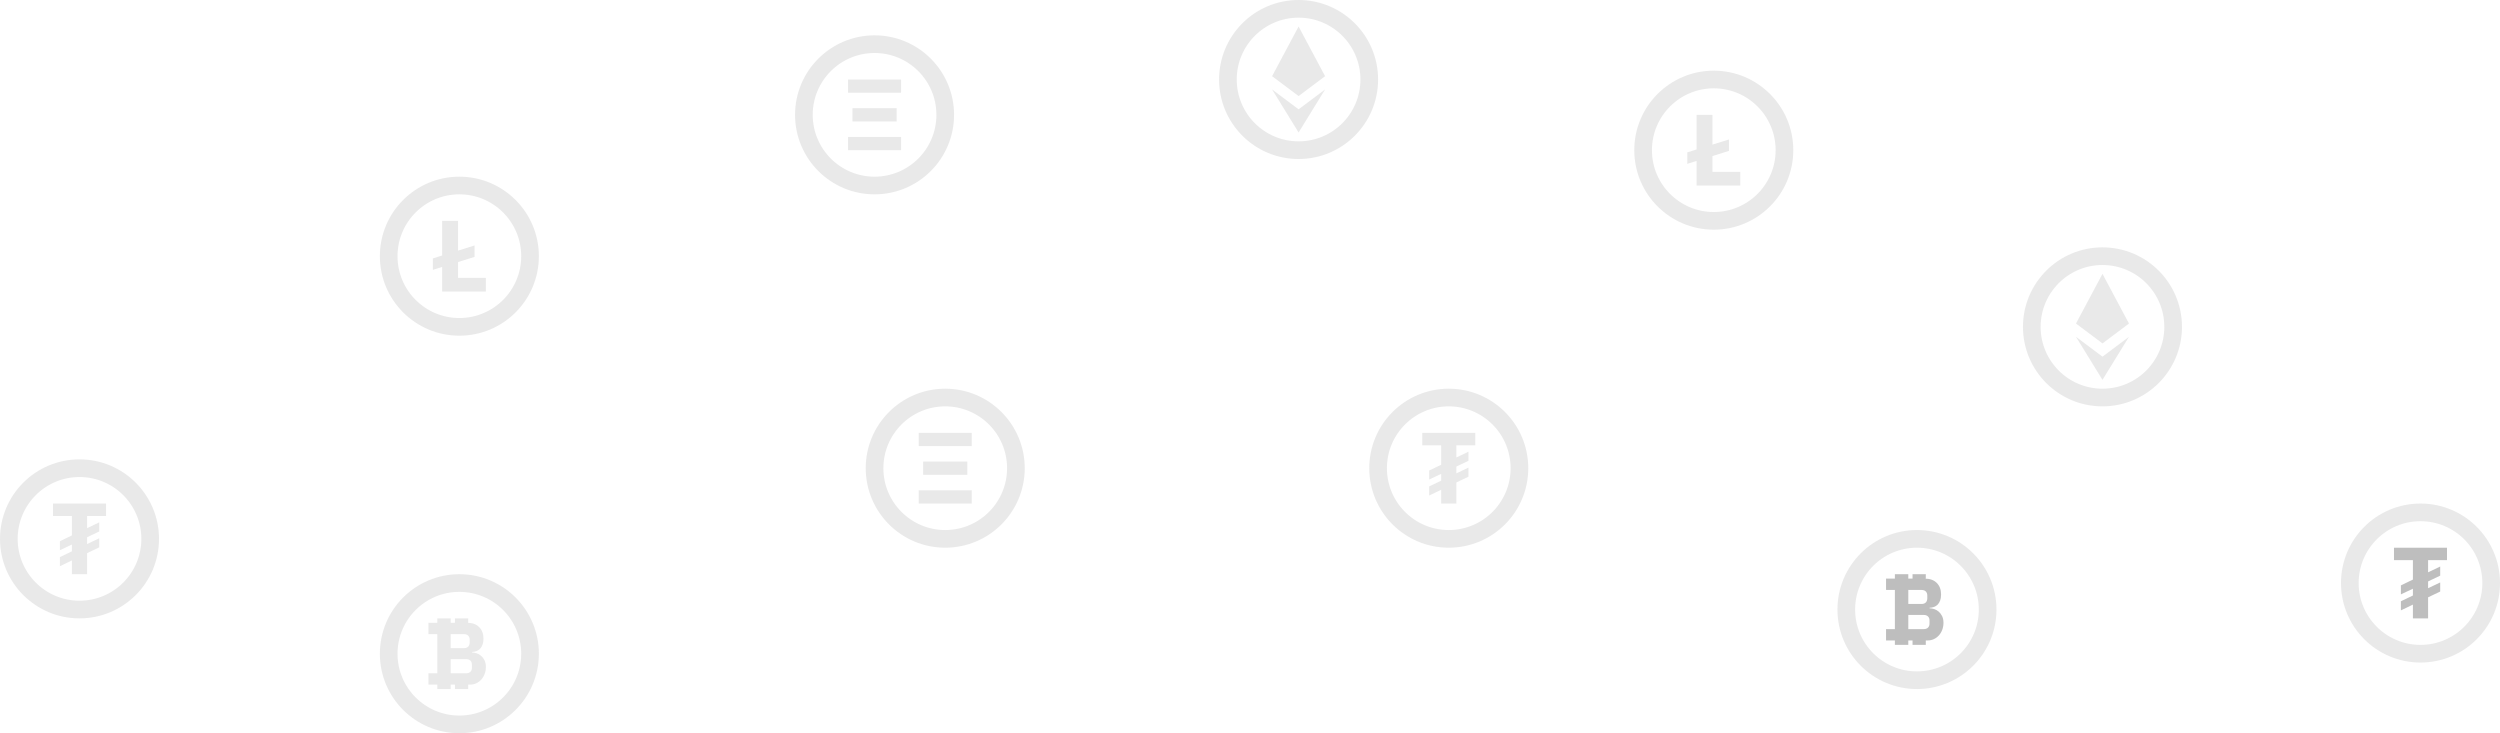 <svg xmlns="http://www.w3.org/2000/svg" width="283" height="83" viewBox="0 0 283 83">
    <defs>
        <filter id="mhfc79htea">
            <feColorMatrix in="SourceGraphic" values="0 0 0 0 0.729 0 0 0 0 0.729 0 0 0 0 0.729 0 0 0 1 0"/>
        </filter>
        <filter id="7hneefmfbb">
            <feColorMatrix in="SourceGraphic" values="0 0 0 0 0.729 0 0 0 0 0.729 0 0 0 0 0.729 0 0 0 1 0"/>
        </filter>
        <filter id="ke49zhu7zc">
            <feColorMatrix in="SourceGraphic" values="0 0 0 0 0.729 0 0 0 0 0.729 0 0 0 0 0.729 0 0 0 1 0"/>
        </filter>
        <filter id="k4hynkc8hd">
            <feColorMatrix in="SourceGraphic" values="0 0 0 0 0.729 0 0 0 0 0.729 0 0 0 0 0.729 0 0 0 1 0"/>
        </filter>
        <filter id="61rocyz55e">
            <feColorMatrix in="SourceGraphic" values="0 0 0 0 0.729 0 0 0 0 0.729 0 0 0 0 0.729 0 0 0 1 0"/>
        </filter>
        <filter id="oo05mom28f">
            <feColorMatrix in="SourceGraphic" values="0 0 0 0 0.729 0 0 0 0 0.729 0 0 0 0 0.729 0 0 0 1 0"/>
        </filter>
        <filter id="rg8j6u2jpg">
            <feColorMatrix in="SourceGraphic" values="0 0 0 0 0.729 0 0 0 0 0.729 0 0 0 0 0.729 0 0 0 1 0"/>
        </filter>
        <filter id="oqb3jhyu3h">
            <feColorMatrix in="SourceGraphic" values="0 0 0 0 0.729 0 0 0 0 0.729 0 0 0 0 0.729 0 0 0 1 0"/>
        </filter>
        <filter id="mtxst9j9ri">
            <feColorMatrix in="SourceGraphic" values="0 0 0 0 0.729 0 0 0 0 0.729 0 0 0 0 0.729 0 0 0 1 0"/>
        </filter>
        <filter id="8fv4ltr5tj">
            <feColorMatrix in="SourceGraphic" values="0 0 0 0 0.729 0 0 0 0 0.729 0 0 0 0 0.729 0 0 0 1 0"/>
        </filter>
        <filter id="ttypav5bqk">
            <feColorMatrix in="SourceGraphic" values="0 0 0 0 0.729 0 0 0 0 0.729 0 0 0 0 0.729 0 0 0 1 0"/>
        </filter>
    </defs>
    <g fill="none" fill-rule="evenodd" opacity=".32">
        <g>
            <g>
                <g transform="translate(-221 -259) translate(222 260) translate(208 60)">
                    <circle cx="8" cy="8" r="8" fill-rule="nonzero" stroke="#BABABA" stroke-width="2"/>
                    <g filter="url(#mhfc79htea)">
                        <g>
                            <path fill="#333" fill-rule="nonzero" d="M5 8H3.5v-.5h-.48V8H1.5v-.5h-1V6.216h1V1.784h-1V.5h1V0h1.52v.5h.48V0H5v.5h-.11c.58 0 1.032.164 1.355.491.323.328.485.763.485 1.304 0 .268-.035.495-.105.682-.07.187-.163.341-.28.461-.117.12-.253.21-.41.266-.157.057-.325.089-.505.095v.06c.167 0 .342.03.525.09.183.061.352.156.505.287.153.13.282.299.385.506.103.207.155.461.155.762 0 .274-.045.533-.135.778-.09.244-.215.456-.375.636s-.35.323-.57.427c-.22.103-.46.155-.72.155H5V8zm-.23-3.388H3.02v1.604h1.75c.2 0 .358-.055.475-.165.117-.11.175-.266.175-.466v-.341c0-.201-.058-.356-.175-.467-.117-.11-.275-.165-.475-.165zm-.24-2.828H3.02v1.584h1.51c.2 0 .357-.057.47-.17.09-.091.145-.21.163-.357l.007-.115v-.3c0-.201-.057-.358-.17-.472-.113-.114-.27-.17-.47-.17z" transform="translate(4 4)"/>
                        </g>
                    </g>
                </g>
                <g transform="translate(-221 -259) translate(222 260) translate(155 44)">
                    <circle cx="8" cy="8" r="8" fill-rule="nonzero" stroke="#BABABA" stroke-width="2"/>
                    <g filter="url(#7hneefmfbb)">
                        <g>
                            <path fill="#BABABA" fill-rule="nonzero" d="M3.86 5.616L3.86 8 2.14 8 2.14 6.441 0.781 7.095 0.781 6.063 2.14 5.41 2.14 4.642 0.781 5.284 0.781 4.264 2.14 3.61 2.14 1.41 0 1.41 0 0 6 0 6 1.41 3.86 1.41 3.86 2.785 5.23 2.132 5.23 3.163 3.86 3.817 3.86 4.585 5.23 3.931 5.23 4.963z" transform="translate(5 4)"/>
                        </g>
                    </g>
                </g>
                <g transform="translate(-221 -259) translate(222 260) translate(98 44)">
                    <circle cx="8" cy="8" r="8" fill-rule="nonzero" stroke="#BABABA" stroke-width="2"/>
                    <g filter="url(#ke49zhu7zc)">
                        <g>
                            <path fill="#BABABA" fill-rule="nonzero" d="M0 0h6v1.5H0V0zm.5 3.25h5v1.5h-5v-1.5zM0 6.5h6V8H0V6.5z" transform="translate(5 4)"/>
                        </g>
                    </g>
                </g>
                <g transform="translate(-221 -259) translate(222 260) translate(43 65)">
                    <g filter="url(#k4hynkc8hd)">
                        <g>
                            <path fill="#BABABA" fill-rule="nonzero" d="M5 8H3.5v-.5h-.48V8H1.5v-.5h-1V6.216h1V1.784h-1V.5h1V0h1.52v.5h.48V0H5v.5h-.11c.58 0 1.032.164 1.355.491.323.328.485.763.485 1.304 0 .268-.035.495-.105.682-.07.187-.163.341-.28.461-.117.12-.253.21-.41.266-.157.057-.325.089-.505.095v.06c.167 0 .342.03.525.09.183.061.352.156.505.287.153.13.282.299.385.506.103.207.155.461.155.762 0 .274-.045.533-.135.778-.09.244-.215.456-.375.636s-.35.323-.57.427c-.22.103-.46.155-.72.155H5V8zm-.23-3.388H3.02v1.604h1.75c.2 0 .358-.055.475-.165.117-.11.175-.266.175-.466v-.341c0-.201-.058-.356-.175-.467-.117-.11-.275-.165-.475-.165zm-.24-2.828H3.02v1.584h1.51c.2 0 .357-.057.47-.17.09-.091.145-.21.163-.357l.007-.115v-.3c0-.201-.057-.358-.17-.472-.113-.114-.27-.17-.47-.17z" transform="translate(4 4)"/>
                        </g>
                    </g>
                    <circle cx="8" cy="8" r="8" fill-rule="nonzero" stroke="#BABABA" stroke-width="2"/>
                </g>
                <g transform="translate(-221 -259) translate(222 260) translate(265 57)">
                    <circle cx="8" cy="8" r="8" fill-rule="nonzero" stroke="#BABABA" stroke-width="2"/>
                    <g filter="url(#61rocyz55e)">
                        <g>
                            <path fill="#333" fill-rule="nonzero" d="M3.86 5.616L3.86 8 2.14 8 2.14 6.441 0.781 7.095 0.781 6.063 2.14 5.41 2.14 4.642 0.781 5.284 0.781 4.264 2.14 3.61 2.14 1.41 0 1.41 0 0 6 0 6 1.41 3.86 1.41 3.86 2.785 5.23 2.132 5.23 3.163 3.86 3.817 3.86 4.585 5.23 3.931 5.23 4.963z" transform="translate(5 4)"/>
                        </g>
                    </g>
                </g>
                <g transform="translate(-221 -259) translate(222 260) translate(229 28)">
                    <g filter="url(#oo05mom28f)">
                        <g>
                            <path fill="#BABABA" fill-rule="nonzero" d="M6 7.125L3 12 0 7.125l3 2.25 3-2.25zM3 0l3 5.625-3 2.25-3-2.25L3 0z" transform="translate(5 2)"/>
                        </g>
                    </g>
                    <circle cx="8" cy="8" r="8" fill-rule="nonzero" stroke="#BABABA" stroke-width="2"/>
                </g>
                <g transform="translate(-221 -259) translate(222 260) translate(185 8)">
                    <circle cx="8" cy="8" r="8" fill-rule="nonzero" stroke="#BABABA" stroke-width="2"/>
                    <g filter="url(#rg8j6u2jpg)">
                        <g>
                            <path fill="#BABABA" fill-rule="nonzero" d="M6 8L1.053 8 1.053 5.215 0 5.547 0 4.252 1.053 3.92 1.053 0 2.852 0 2.852 3.37 4.722 2.785 4.722 4.08 2.852 4.665 2.852 6.453 6 6.453z" transform="translate(5 4)"/>
                        </g>
                    </g>
                </g>
                <g transform="translate(-221 -259) translate(222 260) translate(138)">
                    <circle cx="8" cy="8" r="8" fill-rule="nonzero" stroke="#BABABA" stroke-width="2"/>
                    <g filter="url(#oqb3jhyu3h)">
                        <g>
                            <path fill="#BABABA" fill-rule="nonzero" d="M6 7.125L3 12 0 7.125l3 2.25 3-2.25zM3 0l3 5.625-3 2.25-3-2.25L3 0z" transform="translate(5 2)"/>
                        </g>
                    </g>
                </g>
                <g transform="translate(-221 -259) translate(222 260) translate(90 4)">
                    <circle cx="8" cy="8" r="8" fill-rule="nonzero" stroke="#BABABA" stroke-width="2"/>
                    <g filter="url(#mtxst9j9ri)">
                        <g>
                            <path fill="#BABABA" fill-rule="nonzero" d="M0 0h6v1.5H0V0zm.5 3.25h5v1.5h-5v-1.5zM0 6.5h6V8H0V6.5z" transform="translate(5 4)"/>
                        </g>
                    </g>
                </g>
                <g transform="translate(-221 -259) translate(222 260) translate(43 20)">
                    <g filter="url(#8fv4ltr5tj)">
                        <g>
                            <path fill="#BABABA" fill-rule="nonzero" d="M6 8L1.053 8 1.053 5.215 0 5.547 0 4.252 1.053 3.92 1.053 0 2.852 0 2.852 3.37 4.722 2.785 4.722 4.08 2.852 4.665 2.852 6.453 6 6.453z" transform="translate(5 4)"/>
                        </g>
                    </g>
                    <circle cx="8" cy="8" r="8" fill-rule="nonzero" stroke="#BABABA" stroke-width="2"/>
                </g>
                <g transform="translate(-221 -259) translate(222 260) translate(0 52)">
                    <circle cx="8" cy="8" r="8" fill-rule="nonzero" stroke="#BABABA" stroke-width="2"/>
                    <g filter="url(#ttypav5bqk)">
                        <g>
                            <path fill="#BABABA" fill-rule="nonzero" d="M3.86 5.616L3.86 8 2.14 8 2.14 6.441 0.781 7.095 0.781 6.063 2.14 5.41 2.14 4.642 0.781 5.284 0.781 4.264 2.14 3.61 2.14 1.41 0 1.41 0 0 6 0 6 1.41 3.86 1.41 3.86 2.785 5.23 2.132 5.23 3.163 3.86 3.817 3.86 4.585 5.23 3.931 5.23 4.963z" transform="translate(5 4)"/>
                        </g>
                    </g>
                </g>
            </g>
        </g>
    </g>
</svg>
